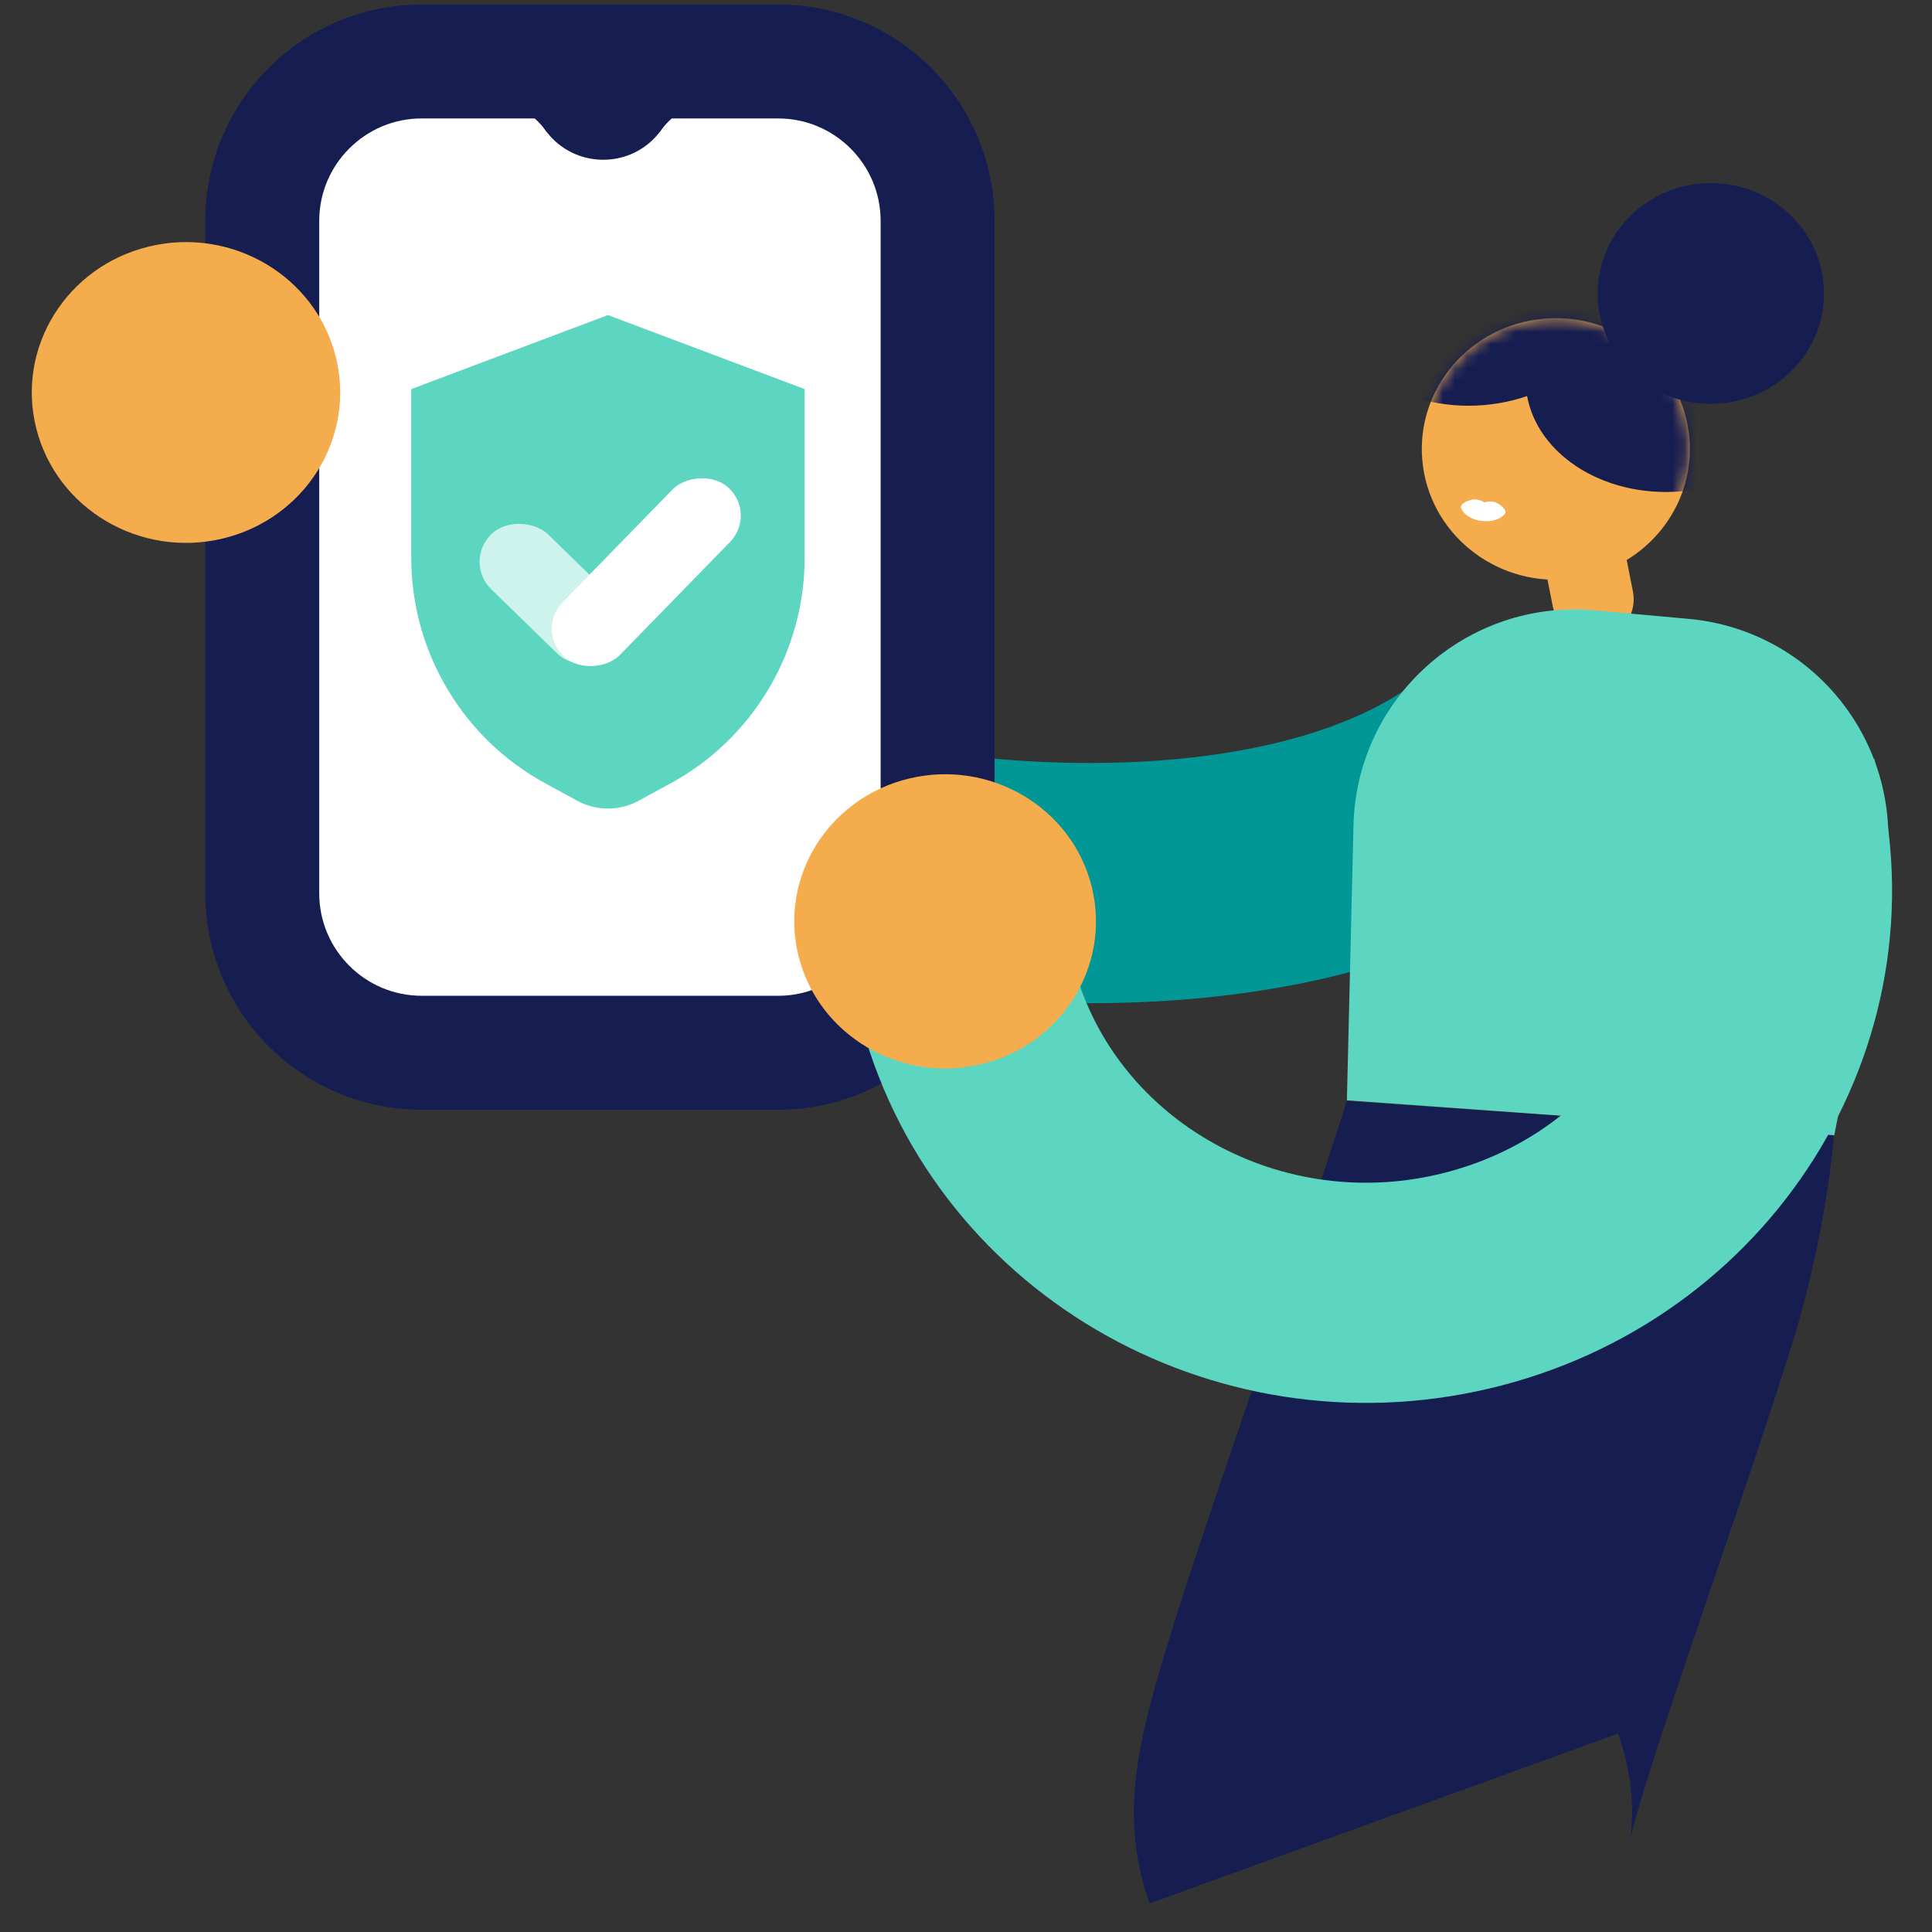 <svg width="160" height="160" viewBox="0 0 160 160" fill="none" xmlns="http://www.w3.org/2000/svg">
<rect x="0" y="0" width="160" height="160" fill="#333333" stroke="none"/>
<g clip-path="url(#clip0_207_2474)">
<ellipse cx="11.102" cy="10.835" rx="11.102" ry="10.835" transform="matrix(-0.996 0.085 0.089 0.996 138.941 25.447)" fill="#F5AC4C"/>
<mask id="mask0_207_2474" style="mask-type:alpha" maskUnits="userSpaceOnUse" x="117" y="26" width="23" height="23">
<ellipse cx="11.102" cy="10.835" rx="11.102" ry="10.835" transform="matrix(-0.996 0.085 0.089 0.996 138.941 25.447)" fill="#F5AC4C"/>
</mask>
<g mask="url(#mask0_207_2474)">
<path d="M122.315 41.371C122.487 41.393 122.822 41.5 122.929 41.615C123.064 41.532 123.417 41.515 123.588 41.537C124.174 41.614 124.869 42.253 124.625 42.555C123.839 43.544 121.509 43.29 120.998 42.082C120.853 41.728 121.704 41.291 122.315 41.371Z" fill="white"/>
<ellipse cx="12.092" cy="9.699" rx="12.092" ry="9.699" transform="matrix(-0.996 0.085 0.089 0.996 133.22 13.198)" fill="#151D51"/>
<ellipse cx="12.092" cy="9.699" rx="12.092" ry="9.699" transform="matrix(-0.996 0.085 0.089 0.996 149.588 20.342)" fill="#151D51"/>
</g>
<rect width="6.757" height="11.165" rx="3.378" transform="matrix(0.982 -0.184 0.194 0.982 127.084 42.573)" fill="#F5AC4C"/>
<path fill-rule="evenodd" clip-rule="evenodd" d="M111.415 91.515C111.493 91.196 111.518 91.094 111.512 91.183L151.867 93.986C151.47 99.252 150.021 106.122 148.443 111.191C146.584 117.163 144.223 124.091 142.042 130.484L141.912 130.866C139.723 137.282 137.746 143.075 136.37 147.509C135.657 149.807 135.237 151.321 135.041 152.165C135.011 152.291 134.995 152.369 134.988 152.404C134.999 152.343 135.032 152.154 135.066 151.866C135.099 151.577 135.179 150.817 135.16 149.769C135.146 148.985 135.071 146.54 133.993 143.566L95.207 157.631C94.049 154.437 93.932 151.692 93.911 150.531C93.884 149.107 93.993 147.894 94.088 147.08C94.277 145.454 94.596 143.938 94.858 142.813C95.399 140.489 96.173 137.839 96.969 135.275C98.52 130.278 100.658 124.012 102.742 117.905C102.827 117.656 102.912 117.407 102.996 117.158C105.219 110.643 107.389 104.264 109.052 98.923C110.471 94.364 111.203 92.377 111.415 91.515ZM134.984 152.424C134.984 152.424 134.985 152.418 134.988 152.404C134.986 152.417 134.984 152.424 134.984 152.424Z" fill="#151D51"/>
<path d="M127.465 60.493C115.442 74.539 87.824 75.024 69.071 70.829C50.318 66.635 45.062 61.689 27.494 39.411" stroke="#009796" stroke-width="19.893"/>
<path d="M21.717 18.304C21.717 11.005 27.634 5.089 34.932 5.089H64.435C71.734 5.089 77.65 11.005 77.65 18.304V73.971C77.65 81.27 71.734 87.186 64.435 87.186H34.932C27.634 87.186 21.717 81.27 21.717 73.971V18.304Z" fill="white" stroke="#151D51" stroke-width="9.439"/>
<path d="M55.451 7.934H60.426L59.592 8.024C57.586 8.241 55.771 9.311 54.608 10.96L55.451 7.934Z" fill="#151D51"/>
<path d="M44.527 7.934H39.485L40.319 8.024C42.325 8.241 44.14 9.311 45.303 10.96L44.527 7.934Z" fill="#151D51"/>
<ellipse cx="49.956" cy="7.556" rx="5.816" ry="5.674" fill="#151D51"/>
<path d="M34.057 32.224L50.348 26.091L66.638 32.224V46.183C66.638 53.978 62.377 61.149 55.531 64.876L52.892 66.313C51.306 67.177 49.39 67.177 47.804 66.313L45.164 64.876C38.318 61.149 34.057 53.978 34.057 46.183V32.224Z" fill="#5CD6C0"/>
<rect width="6.536" height="14.196" rx="3.268" transform="matrix(0.717 -0.698 0.717 0.698 38.344 46.524)" fill="#CEF3EC"/>
<rect width="6.445" height="19.523" rx="3.222" transform="matrix(-0.735 -0.678 -0.698 0.716 62.703 42.581)" fill="white"/>
<path d="M156.042 72.857C158.112 62.262 150.588 52.228 139.842 51.252L132.057 50.545C121.518 49.587 112.344 57.765 112.091 68.343L111.544 91.124L151.907 94.02L156.042 72.857Z" fill="#5CD6C0"/>
<path d="M146.422 65.246C151.277 82.921 140.383 101.126 122.09 105.908C103.796 110.69 85.031 100.238 80.176 82.562" stroke="#5CD6C0" stroke-width="18.235"/>
<ellipse cx="12.2" cy="12.471" rx="12.2" ry="12.471" transform="matrix(-0.243 -0.97 -0.973 0.232 93.37 85.244)" fill="#F5AC4C"/>
<ellipse cx="12.471" cy="12.748" rx="12.471" ry="12.748" transform="matrix(-0.243 -0.97 -0.973 0.232 30.837 41.644)" fill="#F5AC4C"/>
<ellipse cx="141.684" cy="24.304" rx="9.369" ry="9.14" fill="#151D51"/>
</g>
<defs>
<clipPath id="clip0_207_2474">
<rect width="160" height="160" fill="white"/>
</clipPath>
</defs>
</svg>
